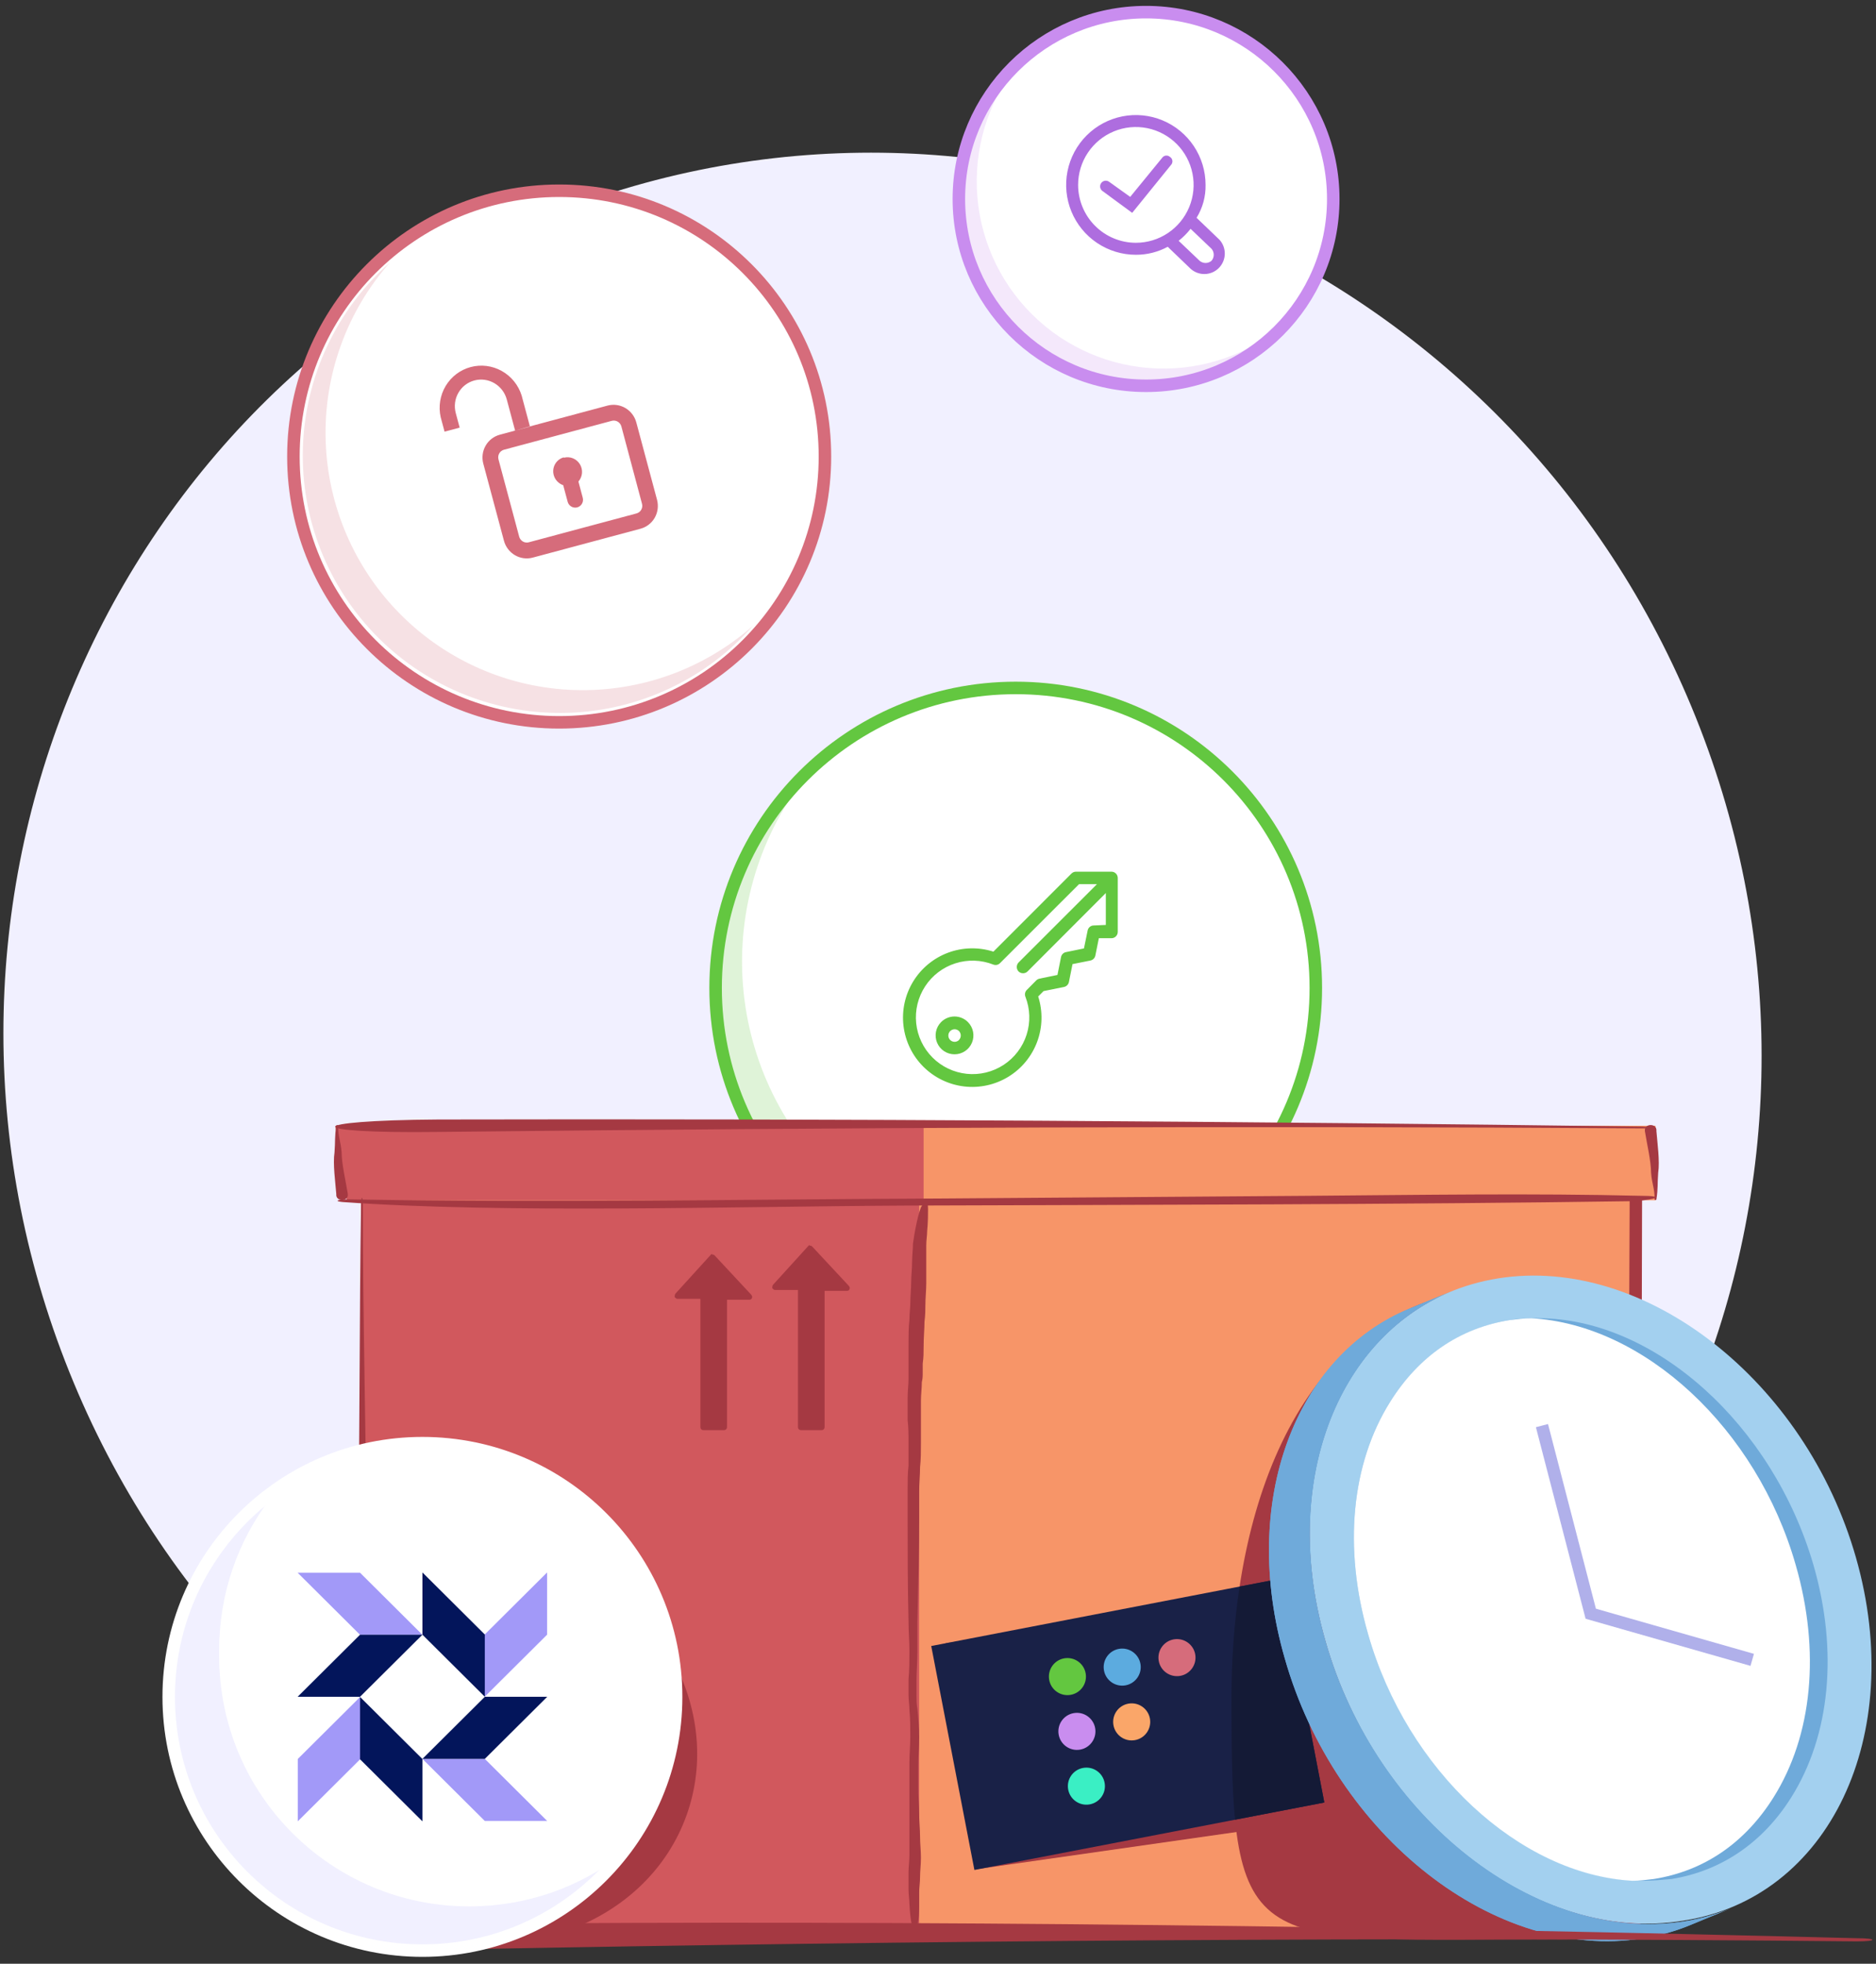 <svg width="150" height="157" viewBox="0 0 150 157" fill="none" xmlns="http://www.w3.org/2000/svg">
<rect x="0" y="0" width="150" height="157" fill="#333333" stroke="none"/>
<path d="M135.923 58.192C150.177 94.993 132.469 136.16 96.372 150.142C60.274 164.123 19.456 145.624 5.202 108.823C-9.052 72.021 8.656 30.854 44.754 16.872C80.851 2.891 121.669 21.39 135.923 58.192Z" fill="#F1F0FF"/>
<path d="M44.71 57.75C32.974 57.75 23.46 48.236 23.46 36.5C23.46 24.764 32.974 15.25 44.71 15.25C56.446 15.25 65.96 24.764 65.96 36.5C65.96 48.236 56.446 57.75 44.71 57.75Z" fill="white" stroke="#D66C7B" strokeWidth="1.5" strokeMiterlimit="10"/>
<path opacity="0.2" d="M31.165 21C27.706 24.927 25.873 30.026 26.04 35.257C26.206 40.488 28.36 45.46 32.061 49.159C35.763 52.858 40.734 55.007 45.964 55.168C51.193 55.329 56.288 53.49 60.21 50.026C58.352 52.135 56.083 53.841 53.541 55.038C51 56.236 48.24 56.9 45.432 56.99C42.624 57.079 39.828 56.592 37.215 55.559C34.602 54.525 32.229 52.968 30.241 50.981C28.254 48.995 26.694 46.622 25.658 44.01C24.623 41.397 24.133 38.6 24.219 35.791C24.306 32.982 24.967 30.22 26.161 27.676C27.356 25.132 29.058 22.86 31.165 21Z" fill="#D66C7B"/>
<path d="M41.187 34.427L40.52 31.936C40.373 31.388 40.017 30.921 39.531 30.636C39.045 30.351 38.468 30.273 37.928 30.418C37.387 30.563 36.926 30.919 36.648 31.409C36.369 31.898 36.295 32.481 36.442 33.028L36.753 34.188L35.546 34.512L35.235 33.351C35.045 32.497 35.188 31.604 35.634 30.858C36.081 30.112 36.796 29.57 37.631 29.346C38.466 29.123 39.356 29.234 40.115 29.657C40.875 30.08 41.446 30.782 41.708 31.617L42.375 34.109L41.187 34.427ZM41.042 34.466L39.963 34.755C39.483 34.884 39.074 35.2 38.827 35.635C38.579 36.069 38.514 36.586 38.644 37.072L40.295 43.234C40.425 43.719 40.74 44.134 41.172 44.387C41.603 44.64 42.115 44.709 42.595 44.581L51.215 42.271C51.695 42.142 52.103 41.826 52.351 41.392C52.598 40.957 52.664 40.44 52.534 39.954L50.878 33.774C50.748 33.288 50.432 32.873 50.001 32.621C49.569 32.368 49.057 32.299 48.577 32.427L42.244 34.124L41.042 34.466ZM51.333 40.276C51.377 40.438 51.355 40.61 51.272 40.755C51.19 40.9 51.054 41.005 50.894 41.048L42.28 43.356C42.12 43.399 41.95 43.376 41.806 43.292C41.662 43.207 41.557 43.069 41.513 42.907L39.857 36.727C39.814 36.565 39.836 36.393 39.918 36.248C40.001 36.103 40.137 35.998 40.297 35.955L48.917 33.645C49.077 33.602 49.247 33.626 49.391 33.71C49.535 33.794 49.64 33.932 49.684 34.094L51.333 40.276Z" fill="#D66C7B"/>
<path d="M45.083 36.564C44.937 36.602 44.801 36.669 44.681 36.761C44.561 36.853 44.461 36.968 44.386 37.099C44.31 37.231 44.262 37.376 44.242 37.527C44.223 37.678 44.233 37.832 44.273 37.979C44.324 38.167 44.42 38.339 44.552 38.48C44.685 38.622 44.85 38.728 45.033 38.79L45.388 40.115C45.431 40.277 45.536 40.415 45.68 40.499C45.824 40.583 45.995 40.607 46.155 40.564C46.315 40.521 46.451 40.416 46.533 40.271C46.616 40.126 46.638 39.953 46.594 39.791L46.248 38.497C46.412 38.311 46.512 38.076 46.534 37.828C46.555 37.579 46.497 37.329 46.367 37.115C46.237 36.902 46.043 36.736 45.813 36.642C45.583 36.548 45.33 36.531 45.091 36.594L45.083 36.564Z" fill="#D66C7B"/>
<path d="M81.214 102.973C67.961 102.973 57.218 92.234 57.218 78.987C57.218 65.739 67.961 55 81.214 55C94.466 55 105.21 65.739 105.21 78.987C105.21 92.234 94.466 102.973 81.214 102.973Z" fill="white"/>
<path opacity="0.2" d="M65.319 61.02C61.286 65.6 59.15 71.545 59.344 77.645C59.538 83.746 62.049 89.543 66.365 93.856C70.681 98.17 76.477 100.676 82.575 100.864C88.673 101.051 94.613 98.907 99.186 94.868C97.02 97.327 94.374 99.316 91.411 100.713C88.447 102.109 85.229 102.884 81.955 102.988C78.681 103.092 75.42 102.525 72.374 101.319C69.328 100.114 66.56 98.298 64.243 95.982C61.925 93.665 60.106 90.899 58.899 87.852C57.691 84.805 57.12 81.544 57.221 78.268C57.322 74.992 58.092 71.772 59.485 68.805C60.878 65.839 62.863 63.189 65.319 61.02Z" fill="#63C740"/>
<path d="M81.214 102.973C67.961 102.973 57.218 92.234 57.218 78.987C57.218 65.739 67.961 55 81.214 55C94.466 55 105.21 65.739 105.21 78.987C105.21 92.234 94.466 102.973 81.214 102.973Z" stroke="#63C740" strokeWidth="1.4" strokeMiterlimit="10"/>
<path d="M88.892 69.691H86.027C85.892 69.692 85.763 69.746 85.669 69.842L79.43 76.084C78.247 75.704 76.971 75.734 75.807 76.167C74.644 76.601 73.659 77.413 73.012 78.474C72.365 79.534 72.094 80.782 72.241 82.015C72.388 83.249 72.945 84.398 73.823 85.276C74.702 86.155 75.85 86.713 77.083 86.86C78.316 87.007 79.563 86.735 80.623 86.088C81.683 85.441 82.495 84.456 82.928 83.291C83.361 82.127 83.39 80.85 83.011 79.667L83.441 79.237L85.074 78.908C85.171 78.887 85.26 78.839 85.33 78.769C85.4 78.699 85.448 78.61 85.468 78.513L85.755 77.08L87.187 76.793C87.284 76.773 87.373 76.725 87.443 76.655C87.513 76.585 87.561 76.496 87.581 76.399L87.861 75.009H88.87C88.936 75.009 89.001 74.996 89.062 74.971C89.123 74.946 89.178 74.909 89.225 74.862C89.272 74.816 89.308 74.76 89.334 74.699C89.359 74.638 89.372 74.573 89.372 74.507V70.207C89.376 70.076 89.328 69.947 89.238 69.851C89.148 69.754 89.024 69.697 88.892 69.691ZM87.459 73.991C87.343 73.989 87.23 74.028 87.139 74.102C87.049 74.175 86.987 74.278 86.965 74.393L86.671 75.826L85.239 76.12C85.14 76.138 85.049 76.185 84.978 76.255C84.906 76.326 84.858 76.416 84.838 76.514L84.551 77.947L83.119 78.241C83.022 78.261 82.932 78.309 82.861 78.377L82.101 79.144C82.032 79.213 81.984 79.3 81.964 79.396C81.944 79.491 81.952 79.591 81.987 79.682C82.367 80.652 82.402 81.724 82.086 82.716C81.77 83.71 81.121 84.563 80.25 85.134C79.378 85.705 78.337 85.958 77.3 85.851C76.264 85.744 75.296 85.284 74.56 84.547C73.823 83.81 73.363 82.841 73.256 81.805C73.149 80.768 73.402 79.726 73.973 78.854C74.543 77.982 75.397 77.333 76.389 77.017C77.382 76.7 78.453 76.735 79.422 77.116C79.513 77.152 79.613 77.161 79.709 77.14C79.804 77.12 79.891 77.071 79.96 77.001L86.277 70.688H87.71L81.442 76.951C81.35 77.047 81.298 77.176 81.298 77.309C81.298 77.443 81.35 77.572 81.442 77.668C81.539 77.761 81.667 77.812 81.801 77.812C81.934 77.812 82.063 77.761 82.159 77.668L88.419 71.397V73.948L87.459 73.991Z" fill="#63C740"/>
<path d="M75.246 81.716C75.037 81.928 74.894 82.197 74.837 82.49C74.78 82.783 74.811 83.086 74.926 83.362C75.041 83.637 75.235 83.872 75.483 84.038C75.731 84.203 76.023 84.291 76.321 84.291C76.619 84.291 76.911 84.203 77.159 84.038C77.407 83.872 77.601 83.637 77.716 83.362C77.831 83.086 77.861 82.783 77.804 82.49C77.747 82.197 77.605 81.928 77.395 81.716C77.255 81.574 77.087 81.461 76.903 81.384C76.719 81.307 76.521 81.267 76.321 81.267C76.121 81.267 75.923 81.307 75.739 81.384C75.554 81.461 75.387 81.574 75.246 81.716ZM76.679 83.149C76.609 83.218 76.519 83.265 76.422 83.284C76.325 83.302 76.225 83.291 76.134 83.253C76.043 83.215 75.965 83.151 75.91 83.068C75.856 82.986 75.827 82.889 75.827 82.791C75.827 82.692 75.856 82.595 75.91 82.513C75.965 82.431 76.043 82.367 76.134 82.328C76.225 82.29 76.325 82.279 76.422 82.298C76.519 82.317 76.609 82.363 76.679 82.432C76.771 82.529 76.821 82.659 76.82 82.792C76.819 82.926 76.766 83.054 76.672 83.149H76.679Z" fill="#63C740"/>
<g clipPath="url(#clip0)">
<path d="M130.532 95.886H30.238V154.239H130.532V95.886Z" fill="#F79568"/>
<path d="M73.494 95.959H28.875V155.261H73.494V95.959Z" fill="#D1585D"/>
<path d="M132.371 90.001H26.818L27.73 95.959H132.371V90.001Z" fill="#F79568"/>
<path d="M73.849 90.001H26.818L27.73 95.959H73.849V90.001Z" fill="#D1585D"/>
<path d="M130.055 155.049L130.304 95.817H131.296L131.155 155.049H130.055Z" fill="#A53942"/>
<path d="M117.545 103.194C130.74 101.137 143.65 112.416 146.345 128.377C149.041 144.337 138.472 152.991 125.277 155.049C99.669 155.049 98.464 156.822 98.464 135.825C98.464 119.651 104.351 105.251 117.545 103.194Z" fill="#A53942"/>
<rect x="75.598" y="131.373" width="28.493" height="18.235" transform="rotate(-8.133 75.598 131.373)" fill="#A53942"/>
<rect x="74.459" y="131.597" width="28.493" height="18.235" transform="rotate(-10.913 74.459 131.597)" fill="#192147"/>
<path d="M85.601 135.502C86.408 135.363 86.948 134.596 86.808 133.789C86.669 132.983 85.902 132.443 85.096 132.582C84.289 132.722 83.749 133.489 83.889 134.295C84.028 135.101 84.795 135.642 85.601 135.502Z" fill="#63C740"/>
<path d="M89.981 134.744C90.787 134.604 91.328 133.837 91.188 133.031C91.048 132.225 90.281 131.684 89.475 131.824C88.669 131.963 88.129 132.73 88.268 133.537C88.408 134.343 89.175 134.883 89.981 134.744Z" fill="#5CABDF"/>
<path d="M94.361 133.985C95.167 133.845 95.707 133.079 95.568 132.272C95.428 131.466 94.661 130.926 93.855 131.065C93.049 131.205 92.508 131.972 92.648 132.778C92.787 133.584 93.554 134.125 94.361 133.985Z" fill="#D66C7B"/>
<path d="M86.36 139.882C87.166 139.742 87.707 138.975 87.567 138.169C87.427 137.363 86.66 136.822 85.854 136.962C85.048 137.102 84.507 137.868 84.647 138.675C84.787 139.481 85.554 140.021 86.36 139.882Z" fill="#C98DEF"/>
<path d="M90.74 139.123C91.546 138.984 92.086 138.217 91.947 137.411C91.807 136.604 91.04 136.064 90.234 136.203C89.427 136.343 88.887 137.11 89.027 137.916C89.166 138.722 89.933 139.263 90.74 139.123Z" fill="#FAA669"/>
<path d="M87.118 144.261C87.924 144.122 88.465 143.355 88.325 142.549C88.186 141.742 87.419 141.202 86.613 141.342C85.806 141.481 85.266 142.248 85.406 143.054C85.545 143.861 86.312 144.401 87.118 144.261Z" fill="#3AEFC4"/>
<path fillRule="evenodd" clipRule="evenodd" d="M98.752 145.484C98.507 142.972 98.464 139.808 98.464 135.825C98.464 132.742 98.677 129.724 99.115 126.843L102.436 126.202L105.888 144.108L98.752 145.484Z" fill="#141A36"/>
<path d="M119.815 102.201C131.52 100.357 144.359 110.359 148.403 124.546C152.446 138.733 146.274 151.786 134.57 153.559C122.866 155.474 110.026 145.472 105.983 131.214C101.868 117.027 108.111 104.046 119.815 102.201Z" fill="#A3D0EF"/>
<path d="M131.378 150.367C122.085 150.367 112.651 141.854 109.388 130.647C107.402 123.766 108.04 117.027 111.161 112.061C113.431 108.444 116.765 106.174 120.738 105.535C121.447 105.393 122.227 105.393 123.008 105.393C132.3 105.393 141.735 113.906 144.998 125.114C146.984 131.994 146.345 138.733 143.224 143.699C140.954 147.317 137.62 149.586 133.648 150.225C132.868 150.296 132.158 150.367 131.378 150.367Z" fill="#6FAADA"/>
<path d="M130.527 150.367C131.094 150.367 131.662 150.296 132.229 150.225C136.273 149.586 139.536 147.317 141.806 143.699C144.927 138.733 145.565 131.994 143.579 125.114C140.458 114.189 131.449 105.89 122.44 105.393C121.873 105.393 121.305 105.464 120.738 105.535C116.694 106.174 113.431 108.444 111.161 112.061C108.04 117.027 107.402 123.766 109.388 130.647C112.509 141.571 121.518 149.87 130.527 150.367Z" fill="white"/>
<path d="M138.401 152.566L135.138 153.913C133.932 154.41 132.655 154.765 131.307 154.978C119.603 156.822 106.763 146.82 102.72 132.562C99.102 120.006 103.571 108.373 112.722 104.613L115.985 103.265C106.834 107.096 102.365 118.658 105.983 131.214C110.026 145.401 122.866 155.403 134.57 153.63C135.918 153.417 137.195 153.062 138.401 152.566Z" fill="#6FAADA"/>
<path d="M138.401 152.566L135.138 153.913C133.932 154.41 132.655 154.765 131.307 154.978C119.603 156.822 106.763 146.82 102.72 132.562C99.102 120.006 103.571 108.373 112.722 104.613L115.985 103.265C106.834 107.096 102.365 118.658 105.983 131.214C110.026 145.401 122.866 155.403 134.57 153.63C135.918 153.417 137.195 153.062 138.401 152.566Z" fill="#6FAADA"/>
<path d="M36.794 155.848C74.022 155.149 111.249 154.831 148.476 155.213C150.128 155.213 150.128 154.958 148.476 154.958C111.249 154.006 73.958 153.497 36.731 153.815C24.025 153.879 24.025 156.102 36.794 155.848Z" fill="#A53942"/>
<path d="M73.139 154.268C72.927 154.268 72.785 153.488 72.714 152.211C72.714 151.857 72.643 151.502 72.643 151.076C72.643 150.651 72.643 150.225 72.643 149.729C72.643 149.232 72.714 148.806 72.714 148.31C72.714 147.813 72.714 147.317 72.714 146.749C72.714 146.182 72.714 145.543 72.714 144.905C72.714 144.266 72.714 143.699 72.714 142.99C72.714 142.351 72.714 141.642 72.714 140.932C72.714 140.223 72.785 139.514 72.785 138.804C72.785 138.095 72.785 137.457 72.714 136.676C72.714 136.322 72.643 135.896 72.643 135.47C72.643 135.045 72.643 134.69 72.643 134.264C72.714 133.484 72.714 132.704 72.714 131.995C72.714 131.214 72.643 130.434 72.643 129.654C72.572 126.745 72.572 123.908 72.572 121.212C72.572 120.503 72.572 119.864 72.572 119.155C72.572 118.446 72.572 117.807 72.643 117.169C72.643 116.53 72.643 115.963 72.643 115.325C72.643 114.686 72.643 114.119 72.572 113.551C72.572 112.984 72.572 112.345 72.572 111.778C72.572 111.21 72.643 110.714 72.643 110.217C72.643 110.004 72.643 109.721 72.643 109.508C72.643 109.295 72.643 109.082 72.643 108.869C72.643 108.444 72.643 108.018 72.643 107.593C72.643 106.812 72.643 106.103 72.714 105.535C72.714 104.968 72.785 104.542 72.785 104.259C72.785 103.62 72.856 103.053 72.856 102.485C72.856 101.989 72.927 101.492 72.927 100.925C72.927 100.428 72.997 99.931 72.997 99.435C73.068 98.938 73.139 98.513 73.21 98.158C73.352 97.449 73.494 96.881 73.636 96.526C73.92 96.101 73.99 95.888 74.061 95.959C74.132 95.959 74.203 96.243 74.203 96.668C74.203 97.094 74.203 97.732 74.132 98.442C74.132 98.796 74.061 99.151 74.061 99.577C74.061 100.002 74.061 100.428 74.061 100.925C74.061 101.421 74.061 101.989 74.061 102.627C74.061 103.194 73.99 103.762 73.99 104.4C73.99 104.684 73.99 105.11 73.92 105.677C73.92 106.245 73.849 106.883 73.849 107.734C73.849 108.16 73.849 108.515 73.778 109.011C73.778 109.153 73.778 109.224 73.778 109.366C73.778 109.508 73.778 109.579 73.778 109.721C73.778 110.004 73.778 110.217 73.707 110.501C73.707 110.997 73.636 111.494 73.636 111.991C73.636 112.274 73.636 112.487 73.636 112.771C73.636 113.055 73.636 113.338 73.636 113.622C73.636 114.19 73.636 114.757 73.636 115.395C73.636 116.034 73.636 116.672 73.565 117.311C73.565 117.949 73.494 118.588 73.494 119.226C73.494 119.864 73.494 120.574 73.494 121.212C73.494 123.908 73.423 126.816 73.352 129.654C73.352 130.434 73.352 131.214 73.352 131.995C73.352 132.846 73.281 133.626 73.281 134.406C73.281 134.761 73.281 135.187 73.281 135.541C73.281 135.896 73.281 136.251 73.352 136.605C73.423 137.315 73.494 138.095 73.494 138.875C73.494 139.656 73.423 140.365 73.423 141.074C73.423 141.713 73.423 142.351 73.423 143.061C73.423 143.699 73.494 144.408 73.494 145.047C73.494 145.614 73.565 146.253 73.565 146.82C73.565 147.388 73.636 147.955 73.636 148.523C73.636 149.09 73.565 149.587 73.565 150.083C73.565 150.509 73.494 150.934 73.494 151.289C73.494 151.715 73.494 152.069 73.494 152.424C73.494 153.488 73.352 154.268 73.139 154.268Z" fill="#A53942"/>
<path d="M56.852 100.296L54.015 103.417C53.944 103.488 53.944 103.63 53.944 103.701C54.015 103.771 54.086 103.842 54.157 103.842H56.001V114.057C56.001 114.128 56.001 114.199 56.072 114.27C56.143 114.341 56.214 114.341 56.285 114.341H57.846C57.916 114.341 57.987 114.341 58.058 114.27C58.129 114.199 58.129 114.128 58.129 114.057V103.913H59.903C60.044 103.913 60.115 103.842 60.115 103.771C60.186 103.701 60.115 103.559 60.044 103.488L57.136 100.367C57.065 100.296 56.994 100.296 56.923 100.296C56.923 100.225 56.923 100.225 56.852 100.296Z" fill="#A53942"/>
<path d="M64.655 99.586L61.818 102.708C61.747 102.779 61.747 102.92 61.747 102.991C61.818 103.062 61.889 103.133 61.96 103.133H63.804V114.057C63.804 114.128 63.804 114.199 63.875 114.27C63.946 114.341 64.017 114.341 64.088 114.341H65.648C65.719 114.341 65.79 114.341 65.861 114.27C65.932 114.199 65.932 114.128 65.932 114.057V103.204H67.706C67.847 103.204 67.918 103.133 67.918 103.062C67.989 102.991 67.918 102.849 67.847 102.779L64.939 99.657C64.868 99.586 64.797 99.586 64.726 99.586C64.726 99.516 64.726 99.516 64.655 99.586Z" fill="#A53942"/>
<path d="M29.62 150.869C29.479 141.931 29.337 133.064 29.337 124.126C29.266 115.188 29.012 105.209 29.012 96.342C29.012 95.562 28.87 95.562 28.87 96.342C28.729 105.28 28.769 115.188 28.627 124.126C28.485 133.064 28.415 142.002 28.415 150.94C28.485 157.04 29.762 157.04 29.62 150.869Z" fill="#A53942"/>
<path d="M27.811 95.462C27.669 94.54 27.315 93.05 27.315 92.128C27.244 91.206 27.031 90.922 27.031 90C27.031 89.929 26.889 89.929 26.889 90C26.747 90.922 26.818 91.206 26.747 92.128C26.605 93.05 26.818 94.54 26.889 95.462C26.818 96.101 27.882 96.101 27.811 95.462Z" fill="#A53942"/>
<path d="M131.52 90.426C131.662 91.348 132.016 92.838 132.016 93.76C132.087 94.682 132.3 94.966 132.3 95.888C132.3 95.959 132.442 95.959 132.442 95.888C132.584 94.966 132.513 94.682 132.584 93.76C132.726 92.838 132.513 91.348 132.442 90.426C132.513 89.787 131.449 89.787 131.52 90.426Z" fill="#A53942"/>
<path d="M35.047 90.497C67.11 90.142 99.244 90 131.307 90.213C132.726 90.213 132.726 90.142 131.307 90.071C99.244 89.645 67.11 89.433 35.047 89.504C24.052 89.575 24.052 90.639 35.047 90.497Z" fill="#A53942"/>
<path d="M131.236 95.604C122.511 95.391 113.573 95.533 104.635 95.604C94.917 95.675 85.198 95.746 75.48 95.817C59.307 95.888 44.056 96.172 27.882 95.888C26.96 95.888 26.676 96.03 27.386 96.101C40.225 97.023 58.597 96.456 72.43 96.385C91.795 96.314 111.445 96.314 130.739 96.03C132.513 95.888 133.08 95.604 131.236 95.604Z" fill="#A53942"/>
<path d="M123.291 113.977L127.192 129.015L140.103 132.704" stroke="#B0B0EA" strokeWidth="2.094" strokeMiterlimit="10"/>
</g>
<ellipse cx="37.577" cy="138.926" rx="16.249" ry="18.395" transform="rotate(-70.268 37.577 138.926)" fill="#A53942"/>
<path d="M91.636 30.844C83.37 30.844 76.668 24.157 76.668 15.907C76.668 7.658 83.37 0.97 91.636 0.97C99.903 0.97 106.604 7.658 106.604 15.907C106.604 24.157 99.903 30.844 91.636 30.844Z" fill="white"/>
<path opacity="0.2" d="M81.726 4.717C79.257 7.584 77.964 11.281 78.107 15.065C78.249 18.849 79.818 22.438 82.496 25.109C85.174 27.78 88.763 29.335 92.539 29.46C96.315 29.585 99.998 28.271 102.846 25.782C101.506 27.338 99.861 28.601 98.013 29.491C96.165 30.382 94.154 30.882 92.105 30.959C90.056 31.037 88.013 30.691 86.103 29.943C84.194 29.195 82.458 28.061 81.004 26.611C79.551 25.162 78.411 23.428 77.655 21.517C76.9 19.607 76.545 17.561 76.612 15.507C76.68 13.453 77.169 11.435 78.049 9.579C78.928 7.723 80.18 6.068 81.726 4.717Z" fill="#C98DEF"/>
<path d="M91.636 30.844C83.37 30.844 76.668 24.157 76.668 15.907C76.668 7.658 83.37 0.97 91.636 0.97C99.903 0.97 106.604 7.658 106.604 15.907C106.604 24.157 99.903 30.844 91.636 30.844Z" stroke="#C98DEF" strokeWidth="1.3" strokeMiterlimit="10"/>
<path d="M97.508 19.169L95.674 17.413C96.162 16.625 96.412 15.711 96.394 14.783C96.394 13.678 96.067 12.599 95.454 11.68C94.842 10.762 93.971 10.046 92.953 9.623C91.935 9.2 90.814 9.09 89.733 9.305C88.652 9.521 87.659 10.053 86.879 10.834C86.1 11.615 85.569 12.61 85.354 13.694C85.139 14.777 85.25 15.9 85.671 16.921C86.093 17.941 86.808 18.814 87.724 19.427C88.641 20.041 89.718 20.369 90.82 20.369C91.71 20.373 92.586 20.154 93.368 19.73L95.196 21.486C95.507 21.768 95.915 21.92 96.335 21.909C96.755 21.899 97.155 21.727 97.452 21.429C97.749 21.132 97.92 20.731 97.931 20.31C97.941 19.89 97.79 19.481 97.508 19.169ZM86.203 14.783C86.203 13.868 86.473 12.973 86.981 12.212C87.488 11.451 88.209 10.858 89.053 10.508C89.897 10.157 90.826 10.066 91.721 10.244C92.617 10.423 93.44 10.864 94.086 11.511C94.731 12.158 95.171 12.983 95.349 13.88C95.528 14.778 95.436 15.709 95.087 16.554C94.737 17.4 94.145 18.123 93.386 18.631C92.626 19.14 91.734 19.411 90.82 19.411C89.596 19.41 88.423 18.921 87.557 18.054C86.691 17.186 86.204 16.01 86.203 14.783ZM96.871 20.848C96.738 20.962 96.569 21.025 96.394 21.025C96.218 21.025 96.049 20.962 95.916 20.848L94.241 19.252C94.596 18.972 94.917 18.651 95.196 18.294L96.871 19.89C96.986 20.023 97.048 20.193 97.048 20.369C97.048 20.544 96.986 20.714 96.871 20.848Z" fill="#AE6DDF"/>
<path d="M92.916 12.626L90.368 15.741L88.693 14.541C88.597 14.467 88.477 14.435 88.357 14.45C88.238 14.466 88.129 14.528 88.056 14.624C87.982 14.72 87.95 14.841 87.965 14.96C87.981 15.08 88.043 15.189 88.139 15.262L90.527 17.018L93.629 13.188C93.672 13.143 93.704 13.09 93.723 13.032C93.743 12.973 93.749 12.912 93.742 12.85C93.735 12.789 93.714 12.731 93.681 12.678C93.648 12.626 93.604 12.582 93.552 12.549C93.508 12.508 93.455 12.476 93.397 12.457C93.338 12.438 93.277 12.432 93.216 12.44C93.156 12.447 93.097 12.467 93.046 12.5C92.994 12.532 92.949 12.575 92.916 12.626Z" fill="#AE6DDF"/>
<circle cx="33.775" cy="135.665" r="20.285" fill="#F1F0FF" stroke="white" strokeWidth="0.57"/>
<path fillRule="evenodd" clipRule="evenodd" d="M21.632 119.772C24.998 117.196 29.208 115.665 33.775 115.665C44.821 115.665 53.775 124.619 53.775 135.665C53.775 140.232 52.244 144.441 49.668 147.808C46.301 150.384 42.092 151.915 37.525 151.915C26.479 151.915 17.525 142.96 17.525 131.915C17.525 127.348 19.055 123.139 21.632 119.772Z" fill="white"/>
<path fillRule="evenodd" clipRule="evenodd" d="M21.632 120.272C24.998 117.696 29.208 116.165 33.775 116.165C44.821 116.165 53.775 125.119 53.775 136.165C53.775 140.732 52.244 144.941 49.668 148.308C46.301 150.884 42.092 152.415 37.525 152.415C26.479 152.415 17.525 143.46 17.525 132.415C17.525 127.848 19.055 123.639 21.632 120.272Z" fill="white"/>
<g clipPath="url(#clip1)">
<path d="M43.745 125.727V130.69L38.756 135.653V130.678L43.745 125.714" fill="#A299F8"/>
<path d="M33.775 125.727V130.69L38.764 135.653V130.678L33.775 125.714" fill="#03155B"/>
<path d="M43.753 145.585H38.764L33.775 140.621H38.764L43.753 145.585Z" fill="#A299F8"/>
<path d="M43.753 135.658H38.764L33.775 140.622H38.764L43.753 135.658Z" fill="#03155B"/>
<path d="M23.809 145.593V140.63L28.798 135.666V140.65L23.809 145.614" fill="#A299F8"/>
<path d="M33.775 145.593V140.63L28.786 135.666V140.65L33.775 145.614" fill="#03155B"/>
<path d="M23.797 125.736H28.786L33.775 130.7H28.786L23.797 125.736Z" fill="#A299F8"/>
<path d="M23.797 135.658H28.786L33.775 130.695H28.786L23.797 135.658Z" fill="#03155B"/>
</g>
<defs>
<clipPath id="clip0">
<rect width="136.765" height="66.538" fill="white" transform="translate(12.915 89.504)"/>
</clipPath>
<clipPath id="clip1">
<rect width="20" height="20" fill="white" transform="translate(23.775 125.665)"/>
</clipPath>
</defs>
</svg>